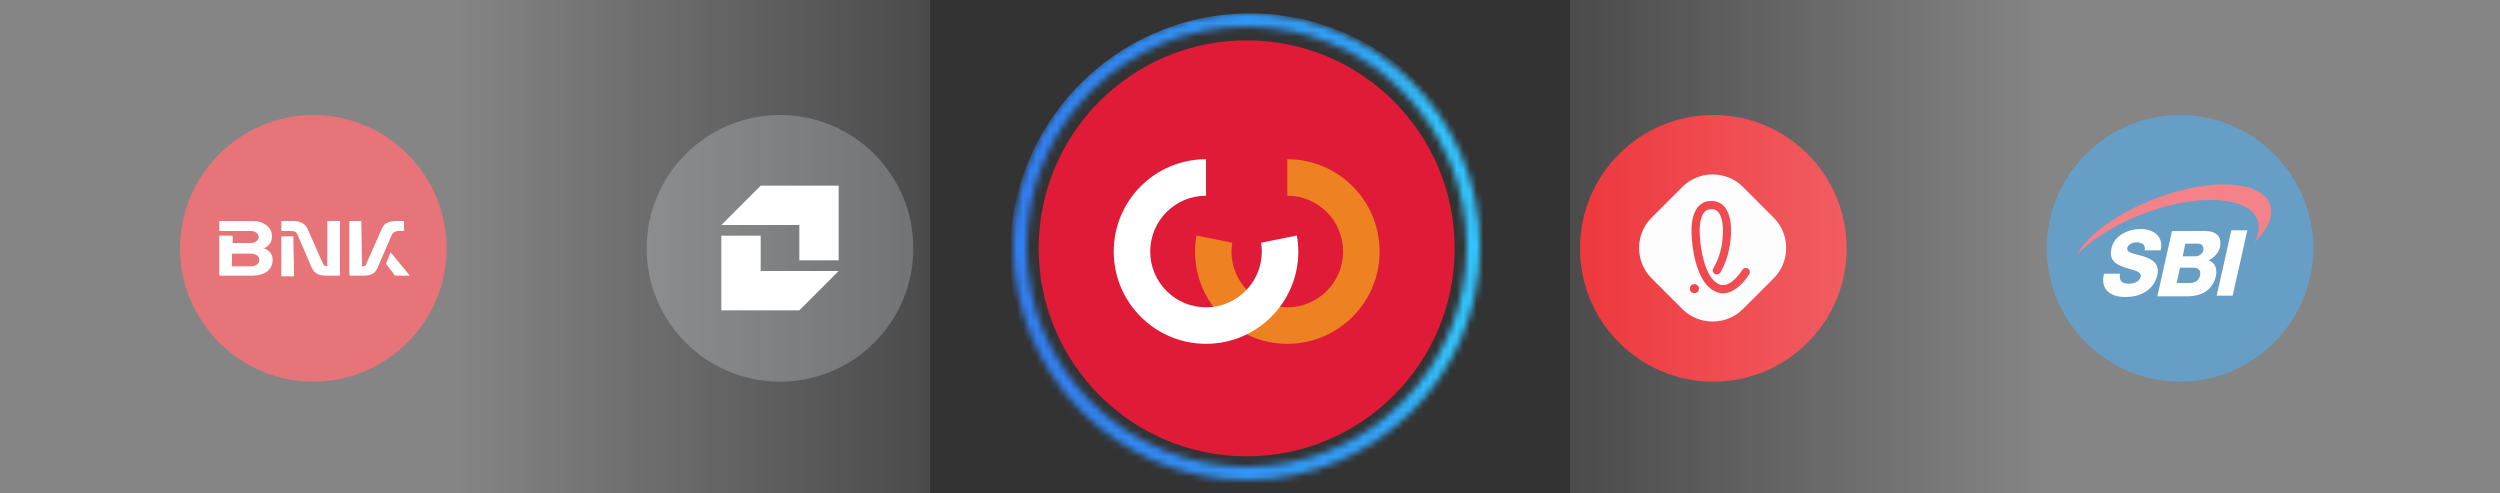 <svg xmlns="http://www.w3.org/2000/svg" viewBox="0 0 375 74" width="375" height="74" preserveAspectRatio="xMidYMid meet" style="width: 100%; height: 100%; transform: translate3d(0px, 0px, 0px);"><rect x="0" y="0" width="375" height="74" fill="#333333" stroke="none"/><defs><clipPath id="__lottie_element_7"><rect width="375" height="74" x="0" y="0"></rect></clipPath><linearGradient id="__lottie_element_11" spreadMethod="pad" gradientUnits="userSpaceOnUse" x1="0" y1="0" x2="100" y2="0"><stop offset="0%" stop-color="rgb(255,255,255)" stop-opacity="0.4"></stop><stop offset="50%" stop-color="rgb(255,255,255)" stop-opacity="0.2"></stop><stop offset="100%" stop-color="rgb(255,255,255)" stop-opacity="0"></stop></linearGradient><linearGradient id="__lottie_element_15" spreadMethod="pad" gradientUnits="userSpaceOnUse" x1="0" y1="0" x2="100" y2="0"><stop offset="0%" stop-color="rgb(255,255,255)" stop-opacity="0.4"></stop><stop offset="50%" stop-color="rgb(255,255,255)" stop-opacity="0.2"></stop><stop offset="100%" stop-color="rgb(255,255,255)" stop-opacity="0"></stop></linearGradient><radialGradient id="__lottie_element_29" spreadMethod="pad" gradientUnits="userSpaceOnUse" cx="-0.182" cy="8.985" r="17.149" fx="-0.182" fy="8.985"><stop offset="0%" stop-color="rgb(255,255,255)"></stop><stop offset="31%" stop-color="rgb(255,255,255)"></stop><stop offset="61%" stop-color="rgb(255,255,255)"></stop><stop offset="67%" stop-color="rgb(173,229,249)"></stop><stop offset="72%" stop-color="rgb(92,203,244)"></stop><stop offset="76%" stop-color="rgb(46,189,237)"></stop><stop offset="80%" stop-color="rgb(0,175,230)"></stop><stop offset="85%" stop-color="rgb(0,154,216)"></stop><stop offset="90%" stop-color="rgb(0,132,203)"></stop><stop offset="95%" stop-color="rgb(0,132,202)"></stop><stop offset="100%" stop-color="rgb(0,131,201)"></stop></radialGradient><radialGradient id="__lottie_element_69" spreadMethod="pad" gradientUnits="userSpaceOnUse" cx="-0.182" cy="8.985" r="17.149" fx="-0.182" fy="8.985"><stop offset="0%" stop-color="rgb(255,255,255)"></stop><stop offset="31%" stop-color="rgb(255,255,255)"></stop><stop offset="61%" stop-color="rgb(255,255,255)"></stop><stop offset="67%" stop-color="rgb(173,229,249)"></stop><stop offset="72%" stop-color="rgb(92,203,244)"></stop><stop offset="76%" stop-color="rgb(46,189,237)"></stop><stop offset="80%" stop-color="rgb(0,175,230)"></stop><stop offset="85%" stop-color="rgb(0,154,216)"></stop><stop offset="90%" stop-color="rgb(0,132,203)"></stop><stop offset="95%" stop-color="rgb(0,132,202)"></stop><stop offset="100%" stop-color="rgb(0,131,201)"></stop></radialGradient><mask id="__lottie_element_73" mask-type="alpha"><g style="display: none;"><g><path stroke-linecap="butt" stroke-linejoin="miter" fill-opacity="0" stroke-miterlimit="4"></path></g></g></mask><linearGradient id="__lottie_element_79" spreadMethod="pad" gradientUnits="userSpaceOnUse"><stop></stop><stop></stop><stop></stop></linearGradient><mask id="__lottie_element_80" mask-type="alpha"><g transform="matrix(1,0,0,1,192.371,42.621)" opacity="1" style="display: none;"><g opacity="1" transform="matrix(1,0,0,1,-5.371,-5.621)"><path stroke-linecap="butt" stroke-linejoin="miter" fill-opacity="0" stroke-miterlimit="4" stroke="rgb(255,255,255)" stroke-opacity="1" stroke-width="2" d=" M0,-34 C18.765,-34 34,-18.765 34,0 C34,18.765 18.765,34 0,34 C-18.765,34 -34,18.765 -34,0 C-34,-18.765 -18.765,-34 0,-34z"></path></g></g></mask><linearGradient id="__lottie_element_86" spreadMethod="pad" gradientUnits="userSpaceOnUse" x1="-29.494" y1="0.194" x2="32.905" y2="-0.117"><stop offset="0%" stop-color="rgb(50,197,255)"></stop><stop offset="20%" stop-color="rgb(49,162,249)"></stop><stop offset="100%" stop-color="rgb(49,128,244)"></stop></linearGradient><mask id="__lottie_element_87" mask-type="alpha"><g transform="matrix(1,0,0,1,192.371,42.621)" opacity="1" style="display: none;"><g opacity="1" transform="matrix(1,0,0,1,-5.371,-5.621)"><path stroke-linecap="butt" stroke-linejoin="miter" fill-opacity="0" stroke-miterlimit="4" stroke="rgb(255,255,255)" stroke-opacity="1" stroke-width="2" d=" M0,-34 C18.765,-34 34,-18.765 34,0 C34,18.765 18.765,34 0,34 C-18.765,34 -34,18.765 -34,0 C-34,-18.765 -18.765,-34 0,-34z"></path></g></g></mask><linearGradient id="__lottie_element_93" spreadMethod="pad" gradientUnits="userSpaceOnUse" x1="-29.494" y1="0.194" x2="32.905" y2="-0.117"><stop offset="0%" stop-color="rgb(50,197,255)"></stop><stop offset="20%" stop-color="rgb(49,162,249)"></stop><stop offset="100%" stop-color="rgb(49,128,244)"></stop></linearGradient><mask id="__lottie_element_94" mask-type="alpha"><g transform="matrix(1,0,0,1,192.371,42.621)" opacity="1" style="display: block;"><g opacity="1" transform="matrix(1,0,0,1,-5.371,-5.621)"><path stroke-linecap="butt" stroke-linejoin="miter" fill-opacity="0" stroke-miterlimit="4" stroke="rgb(255,255,255)" stroke-opacity="1" stroke-width="2" d=" M0,-34 C18.765,-34 34,-18.765 34,0 C34,18.765 18.765,34 0,34 C-18.765,34 -34,18.765 -34,0 C-34,-18.765 -18.765,-34 0,-34z"></path></g></g></mask><linearGradient id="__lottie_element_100" spreadMethod="pad" gradientUnits="userSpaceOnUse" x1="-29.494" y1="0.194" x2="32.905" y2="-0.117"><stop offset="0%" stop-color="rgb(50,197,255)"></stop><stop offset="20%" stop-color="rgb(49,162,249)"></stop><stop offset="100%" stop-color="rgb(49,128,244)"></stop></linearGradient><mask id="__lottie_element_101" mask-type="alpha"><g transform="matrix(1,0,0,1,192.371,42.621)" opacity="1" style="display: none;"><g opacity="1" transform="matrix(1,0,0,1,-5.371,-5.621)"><path stroke-linecap="butt" stroke-linejoin="miter" fill-opacity="0" stroke-miterlimit="4" stroke="rgb(255,255,255)" stroke-opacity="1" stroke-width="2" d=" M0,-34 C18.765,-34 34,-18.765 34,0 C34,18.765 18.765,34 0,34 C-18.765,34 -34,18.765 -34,0 C-34,-18.765 -18.765,-34 0,-34z"></path></g></g></mask><linearGradient id="__lottie_element_107" spreadMethod="pad" gradientUnits="userSpaceOnUse" x1="-29.494" y1="0.194" x2="32.905" y2="-0.117"><stop offset="0%" stop-color="rgb(50,197,255)"></stop><stop offset="20%" stop-color="rgb(49,162,249)"></stop><stop offset="100%" stop-color="rgb(49,128,244)"></stop></linearGradient><mask id="__lottie_element_108" mask-type="alpha"><g transform="matrix(1,0,0,1,192.371,42.621)" opacity="1" style="display: none;"><g opacity="1" transform="matrix(1,0,0,1,-5.371,-5.621)"><path stroke-linecap="butt" stroke-linejoin="miter" fill-opacity="0" stroke-miterlimit="4" stroke="rgb(255,255,255)" stroke-opacity="1" stroke-width="2" d=" M0,-34 C18.765,-34 34,-18.765 34,0 C34,18.765 18.765,34 0,34 C-18.765,34 -34,18.765 -34,0 C-34,-18.765 -18.765,-34 0,-34z"></path></g></g></mask><linearGradient id="__lottie_element_114" spreadMethod="pad" gradientUnits="userSpaceOnUse" x1="-29.494" y1="0.194" x2="32.905" y2="-0.117"><stop offset="0%" stop-color="rgb(50,197,255)"></stop><stop offset="20%" stop-color="rgb(49,162,249)"></stop><stop offset="100%" stop-color="rgb(49,128,244)"></stop></linearGradient><mask id="__lottie_element_115" mask-type="alpha"><g transform="matrix(1,0,0,1,192.371,42.621)" opacity="1" style="display: none;"><g opacity="1" transform="matrix(1,0,0,1,-5.371,-5.621)"><path stroke-linecap="butt" stroke-linejoin="miter" fill-opacity="0" stroke-miterlimit="4" stroke="rgb(255,255,255)" stroke-opacity="1" stroke-width="2" d=" M0,-34 C18.765,-34 34,-18.765 34,0 C34,18.765 18.765,34 0,34 C-18.765,34 -34,18.765 -34,0 C-34,-18.765 -18.765,-34 0,-34z"></path></g></g></mask><linearGradient id="__lottie_element_121" spreadMethod="pad" gradientUnits="userSpaceOnUse" x1="-29.494" y1="0.194" x2="32.905" y2="-0.117"><stop offset="0%" stop-color="rgb(50,197,255)"></stop><stop offset="20%" stop-color="rgb(49,162,249)"></stop><stop offset="100%" stop-color="rgb(49,128,244)"></stop></linearGradient><mask id="__lottie_element_122" mask-type="alpha"><g transform="matrix(1,0,0,1,192.371,42.621)" opacity="1" style="display: none;"><g opacity="1" transform="matrix(1,0,0,1,-5.371,-5.621)"><path stroke-linecap="butt" stroke-linejoin="miter" fill-opacity="0" stroke-miterlimit="4" stroke="rgb(255,255,255)" stroke-opacity="1" stroke-width="2" d=" M0,-34 C18.765,-34 34,-18.765 34,0 C34,18.765 18.765,34 0,34 C-18.765,34 -34,18.765 -34,0 C-34,-18.765 -18.765,-34 0,-34z"></path></g></g></mask><linearGradient id="__lottie_element_128" spreadMethod="pad" gradientUnits="userSpaceOnUse" x1="-29.494" y1="0.194" x2="32.905" y2="-0.117"><stop offset="0%" stop-color="rgb(50,197,255)"></stop><stop offset="20%" stop-color="rgb(49,162,249)"></stop><stop offset="100%" stop-color="rgb(49,128,244)"></stop></linearGradient><mask id="__lottie_element_129" mask-type="alpha"><g transform="matrix(1,0,0,1,192.371,42.621)" opacity="1" style="display: none;"><g opacity="1" transform="matrix(1,0,0,1,-5.371,-5.621)"><path stroke-linecap="butt" stroke-linejoin="miter" fill-opacity="0" stroke-miterlimit="4" stroke="rgb(255,255,255)" stroke-opacity="1" stroke-width="2" d=" M0,-34 C18.765,-34 34,-18.765 34,0 C34,18.765 18.765,34 0,34 C-18.765,34 -34,18.765 -34,0 C-34,-18.765 -18.765,-34 0,-34z"></path></g></g></mask><linearGradient id="__lottie_element_135" spreadMethod="pad" gradientUnits="userSpaceOnUse" x1="-29.494" y1="0.194" x2="32.905" y2="-0.117"><stop offset="0%" stop-color="rgb(50,197,255)"></stop><stop offset="20%" stop-color="rgb(49,162,249)"></stop><stop offset="100%" stop-color="rgb(49,128,244)"></stop></linearGradient><mask id="__lottie_element_136" mask-type="alpha"><g transform="matrix(1,0,0,1,192.371,42.621)" opacity="1" style="display: none;"><g opacity="1" transform="matrix(1,0,0,1,-5.371,-5.621)"><path stroke-linecap="butt" stroke-linejoin="miter" fill-opacity="0" stroke-miterlimit="4" stroke="rgb(255,255,255)" stroke-opacity="1" stroke-width="2" d=" M0,-34 C18.765,-34 34,-18.765 34,0 C34,18.765 18.765,34 0,34 C-18.765,34 -34,18.765 -34,0 C-34,-18.765 -18.765,-34 0,-34z"></path></g></g></mask><linearGradient id="__lottie_element_142" spreadMethod="pad" gradientUnits="userSpaceOnUse" x1="-29.494" y1="0.194" x2="32.905" y2="-0.117"><stop offset="0%" stop-color="rgb(50,197,255)"></stop><stop offset="20%" stop-color="rgb(49,162,249)"></stop><stop offset="100%" stop-color="rgb(49,128,244)"></stop></linearGradient><mask id="__lottie_element_143" mask-type="alpha"><g transform="matrix(1,0,0,1,192.371,42.621)" opacity="1" style="display: none;"><g opacity="1" transform="matrix(1,0,0,1,-5.371,-5.621)"><path stroke-linecap="butt" stroke-linejoin="miter" fill-opacity="0" stroke-miterlimit="4" stroke="rgb(255,255,255)" stroke-opacity="1" stroke-width="2" d=" M0,-34 C18.765,-34 34,-18.765 34,0 C34,18.765 18.765,34 0,34 C-18.765,34 -34,18.765 -34,0 C-34,-18.765 -18.765,-34 0,-34z"></path></g></g></mask><linearGradient id="__lottie_element_149" spreadMethod="pad" gradientUnits="userSpaceOnUse" x1="-29.494" y1="0.194" x2="32.905" y2="-0.117"><stop offset="0%" stop-color="rgb(50,197,255)"></stop><stop offset="20%" stop-color="rgb(49,162,249)"></stop><stop offset="100%" stop-color="rgb(49,128,244)"></stop></linearGradient><mask id="__lottie_element_150" mask-type="alpha"><g transform="matrix(1,0,0,1,192.371,42.621)" opacity="1" style="display: none;"><g opacity="1" transform="matrix(1,0,0,1,-5.371,-5.621)"><path stroke-linecap="butt" stroke-linejoin="miter" fill-opacity="0" stroke-miterlimit="4" stroke="rgb(255,255,255)" stroke-opacity="1" stroke-width="2" d=" M0,-34 C18.765,-34 34,-18.765 34,0 C34,18.765 18.765,34 0,34 C-18.765,34 -34,18.765 -34,0 C-34,-18.765 -18.765,-34 0,-34z"></path></g></g></mask><linearGradient id="__lottie_element_156" spreadMethod="pad" gradientUnits="userSpaceOnUse" x1="-29.494" y1="0.194" x2="32.905" y2="-0.117"><stop offset="0%" stop-color="rgb(50,197,255)"></stop><stop offset="20%" stop-color="rgb(49,162,249)"></stop><stop offset="100%" stop-color="rgb(49,128,244)"></stop></linearGradient><mask id="__lottie_element_157" mask-type="alpha"><g transform="matrix(1,0,0,1,192.371,42.621)" opacity="1" style="display: none;"><g opacity="1" transform="matrix(1,0,0,1,-5.371,-5.621)"><path stroke-linecap="butt" stroke-linejoin="miter" fill-opacity="0" stroke-miterlimit="4" stroke="rgb(255,255,255)" stroke-opacity="1" stroke-width="2" d=" M0,-34 C18.765,-34 34,-18.765 34,0 C34,18.765 18.765,34 0,34 C-18.765,34 -34,18.765 -34,0 C-34,-18.765 -18.765,-34 0,-34z"></path></g></g></mask><linearGradient id="__lottie_element_163" spreadMethod="pad" gradientUnits="userSpaceOnUse" x1="-29.494" y1="0.194" x2="32.905" y2="-0.117"><stop offset="0%" stop-color="rgb(50,197,255)"></stop><stop offset="20%" stop-color="rgb(49,162,249)"></stop><stop offset="100%" stop-color="rgb(49,128,244)"></stop></linearGradient><mask id="__lottie_element_164" mask-type="alpha"><g transform="matrix(1,0,0,1,192.371,42.621)" opacity="1" style="display: none;"><g opacity="1" transform="matrix(1,0,0,1,-5.371,-5.621)"><path stroke-linecap="butt" stroke-linejoin="miter" fill-opacity="0" stroke-miterlimit="4" stroke="rgb(255,255,255)" stroke-opacity="1" stroke-width="2" d=" M0,-34 C18.765,-34 34,-18.765 34,0 C34,18.765 18.765,34 0,34 C-18.765,34 -34,18.765 -34,0 C-34,-18.765 -18.765,-34 0,-34z"></path></g></g></mask><linearGradient id="__lottie_element_170" spreadMethod="pad" gradientUnits="userSpaceOnUse" x1="-29.494" y1="0.194" x2="32.905" y2="-0.117"><stop offset="0%" stop-color="rgb(50,197,255)"></stop><stop offset="20%" stop-color="rgb(49,162,249)"></stop><stop offset="100%" stop-color="rgb(49,128,244)"></stop></linearGradient></defs><g clip-path="url(#__lottie_element_7)"><g mask="url(#__lottie_element_164)" style="display: none;"><g transform="matrix(0.607,-0.794,0.794,0.607,183.19,37.291)" opacity="1"><g opacity="1" transform="matrix(1,0,0,1,2.849,3.247)"><path fill="url(#__lottie_element_170)" fill-opacity="1" d=" M0,-36 C19.868,-36 36,-19.868 36,0 C36,19.868 19.868,36 0,36 C-19.868,36 -36,19.868 -36,0 C-36,-19.868 -19.868,-36 0,-36z"></path></g></g></g><g mask="url(#__lottie_element_157)" style="display: none;"><g transform="matrix(0.603,-0.798,0.798,0.603,183.192,37.315)" opacity="1"><g opacity="1" transform="matrix(1,0,0,1,2.849,3.247)"><path fill="url(#__lottie_element_163)" fill-opacity="1" d=" M0,-36 C19.868,-36 36,-19.868 36,0 C36,19.868 19.868,36 0,36 C-19.868,36 -36,19.868 -36,0 C-36,-19.868 -19.868,-36 0,-36z"></path></g></g></g><g mask="url(#__lottie_element_150)" style="display: none;"><g transform="matrix(0.6,-0.8,0.8,0.6,183.193,37.332)" opacity="1"><g opacity="1" transform="matrix(1,0,0,1,2.849,3.247)"><path fill="url(#__lottie_element_156)" fill-opacity="1" d=" M0,-36 C19.868,-36 36,-19.868 36,0 C36,19.868 19.868,36 0,36 C-19.868,36 -36,19.868 -36,0 C-36,-19.868 -19.868,-36 0,-36z"></path></g></g></g><g mask="url(#__lottie_element_143)" style="display: none;"><g transform="matrix(0.639,-0.769,0.769,0.639,183.182,37.115)" opacity="1"><g opacity="1" transform="matrix(1,0,0,1,2.849,3.247)"><path fill="url(#__lottie_element_149)" fill-opacity="1" d=" M0,-36 C19.868,-36 36,-19.868 36,0 C36,19.868 19.868,36 0,36 C-19.868,36 -36,19.868 -36,0 C-36,-19.868 -19.868,-36 0,-36z"></path></g></g></g><g mask="url(#__lottie_element_136)" style="display: none;"><g transform="matrix(0.637,-0.771,0.771,0.637,183.182,37.126)" opacity="1"><g opacity="1" transform="matrix(1,0,0,1,2.849,3.247)"><path fill="url(#__lottie_element_142)" fill-opacity="1" d=" M0,-36 C19.868,-36 36,-19.868 36,0 C36,19.868 19.868,36 0,36 C-19.868,36 -36,19.868 -36,0 C-36,-19.868 -19.868,-36 0,-36z"></path></g></g></g><g mask="url(#__lottie_element_129)" style="display: none;"><g transform="matrix(0.377,-0.926,0.926,0.377,183.418,38.413)" opacity="1"><g opacity="1" transform="matrix(1,0,0,1,2.849,3.247)"><path fill="url(#__lottie_element_135)" fill-opacity="1" d=" M0,-36 C19.868,-36 36,-19.868 36,0 C36,19.868 19.868,36 0,36 C-19.868,36 -36,19.868 -36,0 C-36,-19.868 -19.868,-36 0,-36z"></path></g></g></g><g mask="url(#__lottie_element_122)" style="display: none;"><g transform="matrix(0.629,-0.777,0.777,0.629,183.184,38.17)" opacity="1"><g opacity="1" transform="matrix(1,0,0,1,2.849,3.247)"><path fill="url(#__lottie_element_128)" fill-opacity="1" d=" M0,-36 C19.868,-36 36,-19.868 36,0 C36,19.868 19.868,36 0,36 C-19.868,36 -36,19.868 -36,0 C-36,-19.868 -19.868,-36 0,-36z"></path></g></g></g><g mask="url(#__lottie_element_115)" style="display: none;"><g transform="matrix(0.624,-0.781,0.781,0.624,183.185,38.199)" opacity="1"><g opacity="1" transform="matrix(1,0,0,1,2.849,3.247)"><path fill="url(#__lottie_element_121)" fill-opacity="1" d=" M0,-36 C19.868,-36 36,-19.868 36,0 C36,19.868 19.868,36 0,36 C-19.868,36 -36,19.868 -36,0 C-36,-19.868 -19.868,-36 0,-36z"></path></g></g></g><g mask="url(#__lottie_element_108)" style="display: none;"><g transform="matrix(0.621,-0.784,0.784,0.621,183.186,38.216)" opacity="1"><g opacity="1" transform="matrix(1,0,0,1,2.849,3.247)"><path fill="url(#__lottie_element_114)" fill-opacity="1" d=" M0,-36 C19.868,-36 36,-19.868 36,0 C36,19.868 19.868,36 0,36 C-19.868,36 -36,19.868 -36,0 C-36,-19.868 -19.868,-36 0,-36z"></path></g></g></g><g mask="url(#__lottie_element_101)" style="display: none;"><g transform="matrix(0.571,-0.821,0.821,0.571,183.208,38.487)" opacity="1"><g opacity="1" transform="matrix(1,0,0,1,2.849,3.247)"><path fill="url(#__lottie_element_107)" fill-opacity="1" d=" M0,-36 C19.868,-36 36,-19.868 36,0 C36,19.868 19.868,36 0,36 C-19.868,36 -36,19.868 -36,0 C-36,-19.868 -19.868,-36 0,-36z"></path></g></g></g><g mask="url(#__lottie_element_94)" style="display: block;"><g transform="matrix(-0.998,0.06,-0.06,-0.998,190.539,41.07)" opacity="1"><g opacity="1" transform="matrix(1,0,0,1,2.849,3.247)"><path fill="url(#__lottie_element_100)" fill-opacity="1" d=" M0,-36 C19.868,-36 36,-19.868 36,0 C36,19.868 19.868,36 0,36 C-19.868,36 -36,19.868 -36,0 C-36,-19.868 -19.868,-36 0,-36z"></path></g></g></g><g mask="url(#__lottie_element_87)" style="display: none;"><g transform="matrix(0.618,-0.786,0.786,0.618,183.187,38.233)" opacity="1"><g opacity="1" transform="matrix(1,0,0,1,2.849,3.247)"><path fill="url(#__lottie_element_93)" fill-opacity="1" d=" M0,-36 C19.868,-36 36,-19.868 36,0 C36,19.868 19.868,36 0,36 C-19.868,36 -36,19.868 -36,0 C-36,-19.868 -19.868,-36 0,-36z"></path></g></g></g><g mask="url(#__lottie_element_80)" style="display: none;"><g transform="matrix(0.613,-0.79,0.79,0.613,183.188,38.262)" opacity="1"><g opacity="1" transform="matrix(1,0,0,1,2.849,3.247)"><path fill="url(#__lottie_element_86)" fill-opacity="1" d=" M0,-36 C19.868,-36 36,-19.868 36,0 C36,19.868 19.868,36 0,36 C-19.868,36 -36,19.868 -36,0 C-36,-19.868 -19.868,-36 0,-36z"></path></g></g></g><g mask="url(#__lottie_element_73)" style="display: none;"><g><g><path fill="url(#__lottie_element_79)"></path></g></g></g><g transform="matrix(1,0,0,1,-533,17.25)" opacity="1" style="display: block;"><g opacity="1" transform="matrix(1,0,0,1,20,20)"><path fill="rgb(0,113,187)" fill-opacity="1" d=" M0,-20 C11.046,-20 20,-11.046 20,0 C20,11.046 11.046,20 0,20 C-11.046,20 -20,11.046 -20,0 C-20,-11.046 -11.046,-20 0,-20z"></path></g><g opacity="1" transform="matrix(1,0,0,1,20.001,20.001)"><path fill="rgb(255,255,255)" fill-opacity="1" d=" M0,-10.669 C5.892,-10.669 10.668,-5.893 10.668,-0.001 C10.668,5.892 5.892,10.669 0,10.669 C-5.892,10.669 -10.668,5.892 -10.668,-0.001 C-10.668,-5.893 -5.892,-10.669 0,-10.669z"></path></g><g opacity="1" transform="matrix(1,0,0,1,20.249,19.978)"><path fill="rgb(0,113,187)" fill-opacity="1" d=" M-6.035,-4.976 C-5.311,-9.178 -0.846,-8.516 -0.846,-8.516 C-0.457,-8.443 -0.484,-8.166 -0.484,-8.166 C-0.475,-7.8 -0.766,-7.855 -0.766,-7.855 C-2.857,-7.778 -3.38,-6.61 -3.38,-6.61 C-4.561,-4.878 -1.844,-2.518 -1.554,-2.274 C-1.554,-2.274 -1.53,-2.254 -1.53,-2.254 C0.32,-0.698 2.734,1.364 2.734,1.364 C6.38,4.249 5.388,6.071 5.388,6.071 C4.538,8.732 1.206,8.6 1.206,8.6 C0.803,8.6 0.723,8.327 0.723,8.327 C0.683,8.094 0.843,8.094 0.843,8.094 C2.694,7.662 2.894,6.811 2.894,6.811 C3.116,5.37 0.602,3.465 0.602,3.465 C-0.685,2.531 -3.058,0.314 -3.058,0.314 C-6.628,-2.474 -6.035,-4.976 -6.035,-4.976z M-7.442,1.981 C-7.442,1.981 -7.04,3.07 -6.397,3.926 C-6.397,3.926 -6.115,4.198 -5.874,3.849 C-5.874,3.849 -5.844,3.803 -5.844,3.803 C-5.727,3.628 -5.299,3.009 -4.989,2.876 C-4.989,2.876 -4.426,2.404 -4.426,3.148 C-4.426,3.265 -4.466,4.393 -4.265,5.288 C-4.265,5.288 -2.978,4.899 -1.811,4.938 C-1.811,4.938 -0.605,5.016 -2.857,6.689 C-2.857,6.689 -3.702,7.154 -0.886,8.011 C-0.886,8.011 -0.283,8.439 -0.967,8.556 C-0.967,8.556 -7.683,9.178 -8.046,2.098 C-8.046,2.098 -8.046,1.787 -7.805,1.747 C-7.805,1.747 -7.603,1.67 -7.442,1.981z M1.359,-7.744 C1.613,-7.928 1.906,-7.754 1.997,-7.691 C1.997,-7.691 2.024,-7.671 2.024,-7.671 C2.747,-7.193 3.962,-7.304 3.962,-7.304 C5.843,-7.34 6.603,-6.881 6.603,-6.881 C7.514,-6.385 7.058,-5.834 7.058,-5.834 C6.755,-5.521 6.051,-5.907 6.051,-5.907 C5.52,-6.182 5.292,-5.87 5.292,-5.87 C4.988,-5.392 5.767,-5.172 5.767,-5.172 C6.869,-4.896 7.134,-4.64 7.134,-4.64 C8.046,-3.739 7.172,-2.894 7.172,-2.894 C6.603,-2.196 5.711,-2.379 5.711,-2.379 C4.874,-2.508 4.608,-3.463 4.608,-3.463 C4.437,-4.051 4.247,-4.29 4.247,-4.29 C3.924,-4.695 3.468,-4.492 3.468,-4.492 C2.727,-4.272 3.487,-2.949 3.487,-2.949 C4.361,-1.553 3.297,-0.983 3.297,-0.983 C1.702,-0.322 1.113,-1.681 1.113,-1.681 C0.524,-3.335 1.626,-4.988 1.626,-4.988 C2.233,-5.705 1.758,-6.623 1.758,-6.623 C1.473,-7.01 1.341,-7.156 1.341,-7.156 C1.119,-7.478 1.28,-7.672 1.339,-7.727 C1.339,-7.727 1.359,-7.744 1.359,-7.744z"></path></g></g><g transform="matrix(1,0,0,1,-463,17.25)" opacity="1" style="display: block;"><g opacity="1" transform="matrix(1,0,0,1,20,20)"><path fill="rgb(204,228,243)" fill-opacity="1" d=" M0,-20 C11.046,-20 20,-11.046 20,0 C20,11.046 11.046,20 0,20 C-11.046,20 -20,11.046 -20,0 C-20,-11.046 -11.046,-20 0,-20z"></path></g><g opacity="1" transform="matrix(1,0,0,1,19.87,19.87)"><path fill="url(#__lottie_element_69)" fill-opacity="1" d=" M0,-11.671 C6.445,-11.671 11.67,-6.446 11.67,-0.001 C11.67,6.444 6.445,11.671 0,11.671 C-6.445,11.671 -11.67,6.444 -11.67,-0.001 C-11.67,-6.446 -6.445,-11.671 0,-11.671z"></path></g><g opacity="1" transform="matrix(1,0,0,1,19.87,23.25)"><path fill="rgb(255,255,255)" fill-opacity="1" d=" M0.001,-5.025 C5.221,-5.025 9.59,-2.105 10.688,1.383 C10.069,2.759 9.192,3.994 8.118,5.025 C6.115,4.31 3.221,3.861 0.001,3.861 C-3.217,3.862 -6.112,4.31 -8.118,5.025 C-9.192,3.994 -10.071,2.759 -10.689,1.382 C-9.59,-2.104 -5.222,-5.025 0.001,-5.025z"></path></g><g opacity="1" transform="matrix(1,0,0,1,19.869,27.149)"><path fill="rgb(0,131,200)" fill-opacity="1" d=" M-0.002,-4.391 C-3.969,-4.391 -7.649,-3.716 -10.688,-2.574 C-8.866,1.532 -4.768,4.391 0,4.391 C4.765,4.391 8.863,1.53 10.688,-2.574 C7.65,-3.716 3.964,-4.391 -0.002,-4.391z"></path></g></g><g transform="matrix(1,0,0,1,-393,17.25)" opacity="1" style="display: block;"><g opacity="1" transform="matrix(1,0,0,1,20,20)"><path fill="rgb(0,123,108)" fill-opacity="1" d=" M0,-20 C11.046,-20 20,-11.046 20,0 C20,11.046 11.046,20 0,20 C-11.046,20 -20,11.046 -20,0 C-20,-11.046 -11.046,-20 0,-20z"></path></g><g opacity="1" transform="matrix(1,0,0,1,19.556,25.605)"><path fill="rgb(255,255,255)" fill-opacity="1" d=" M4.307,-2.559 C4.249,-2.898 4.159,-3.225 4.022,-3.529 C3.593,-4.455 2.997,-5.231 2.101,-5.753 C0.71,-6.566 -0.972,-6.56 -2.349,-5.725 C-2.972,-5.349 -3.485,-4.807 -3.816,-4.156 C-3.927,-3.935 -4.018,-3.703 -4.092,-3.467 C-4.455,-2.314 -4.442,-0.763 -3.788,0.29 C-3.574,0.633 -3.266,0.925 -2.889,1.072 C-2.512,1.217 -2.065,1.204 -1.725,0.982 C-1.286,0.7 -1.209,0.158 -1.29,-0.322 C-1.393,-0.933 -1.471,-1.538 -1.247,-2.137 C-1.174,-2.329 -1.072,-2.513 -0.925,-2.656 C-0.835,-2.741 -0.73,-2.811 -0.617,-2.865 C-0.38,-2.981 -0.109,-3.033 0.151,-2.99 C0.608,-2.915 0.98,-2.564 1.184,-2.148 C1.386,-1.734 1.44,-1.264 1.463,-0.803 C1.558,1.207 1.078,3.288 0.566,5.217 C0.514,5.417 0.459,5.615 0.403,5.812 C0.358,5.964 0.282,6.16 0.377,6.309 C0.42,6.372 0.486,6.417 0.557,6.445 C0.855,6.566 1.098,6.383 1.297,6.182 C2.476,4.997 3.231,3.468 3.747,1.896 C3.94,1.31 4.106,0.712 4.217,0.103 C4.369,-0.73 4.455,-1.682 4.307,-2.559z"></path></g><g opacity="1" transform="matrix(1,0,0,1,20.031,16.127)"><path fill="rgb(255,255,255)" fill-opacity="1" d=" M12.266,-2.368 C12.266,-2.669 12,-2.868 11.712,-2.859 C11.421,-2.847 11.152,-2.7 10.884,-2.596 C5.702,-0.627 -0.142,-0.254 -5.603,-1.04 C-6.538,-1.175 -7.484,-1.363 -8.424,-1.51 C-9.01,-1.601 -9.592,-1.735 -10.185,-1.779 C-10.69,-1.818 -11.32,-1.834 -11.728,-1.484 C-12.266,-1.018 -12.228,-0.137 -11.922,0.447 C-11.556,1.146 -10.914,1.668 -10.245,2.068 C-9.596,2.454 -8.821,2.868 -8.047,2.82 C-5.961,2.686 -3.879,2.484 -1.804,2.215 C1.733,1.755 5.443,1.321 8.765,-0.051 C9.852,-0.5 10.923,-1.059 11.854,-1.783 C12.024,-1.911 12.266,-2.123 12.266,-2.368z"></path></g><g opacity="1" transform="matrix(1,0,0,1,19.473,11.958)"><path fill="rgb(255,255,255)" fill-opacity="1" d=" M-2.038,0.025 C-2.038,1.15 -1.125,2.064 0.001,2.064 C1.126,2.064 2.038,1.15 2.038,0.025 C2.038,-0.142 2,-0.31 1.928,-0.462 C1.754,-0.833 1.557,-1.014 1.577,-1.456 C1.603,-2.057 0.836,-2.064 0.421,-2.064 C-0.029,-2.064 -0.507,-2.001 -0.913,-1.796 C-1.237,-1.632 -1.517,-1.382 -1.714,-1.077 C-1.917,-0.765 -2.029,-0.394 -2.038,-0.021 C-2.039,-0.004 -2.038,0.009 -2.038,0.025z"></path></g></g><g transform="matrix(1,0,0,1,-323.248,16.944)" opacity="1" style="display: block;"><g opacity="1" transform="matrix(1,0,0,1,20.25,20.25)"><path fill="rgb(215,232,238)" fill-opacity="1" d=" M20,0 C20,11.046 11.046,20 0,20 C-11.046,20 -20,11.046 -20,0 C-20,-11.046 -11.046,-20 0,-20 C11.046,-20 20,-11.046 20,0z"></path></g><g opacity="1" transform="matrix(1,0,0,1,20.647,16.374)"><path fill="rgb(0,113,240)" fill-opacity="1" d=" M1.049,-9.452 C2.197,-9.448 3.177,-8.603 3.311,-7.467 C3.417,-6.563 3.097,-5.813 2.344,-5.298 C1.321,-4.598 0.273,-3.934 -0.764,-3.255 C-1.381,-2.851 -1.998,-2.448 -2.615,-2.046 C-2.683,-2.002 -2.651,-1.982 -2.605,-1.952 C-1.898,-1.489 -1.191,-1.025 -0.484,-0.562 C0.12,-0.166 0.725,0.229 1.329,0.624 C2.846,1.616 4.362,2.611 5.881,3.598 C6.713,4.139 7.265,4.881 7.497,5.844 C7.743,6.864 7.565,7.819 6.999,8.702 C6.854,8.93 6.702,9.154 6.557,9.383 C6.515,9.449 6.481,9.454 6.415,9.411 C5.632,8.896 4.846,8.384 4.062,7.87 C2.487,6.84 0.913,5.809 -0.661,4.779 C-1.733,4.078 -2.803,3.376 -3.876,2.678 C-4.493,2.277 -5.104,1.864 -5.729,1.475 C-6.186,1.189 -6.596,0.848 -6.925,0.417 C-7.298,-0.07 -7.53,-0.619 -7.626,-1.223 C-7.742,-1.941 -7.712,-2.652 -7.475,-3.344 C-7.305,-3.844 -7.03,-4.285 -6.671,-4.671 C-6.325,-5.045 -5.923,-5.35 -5.494,-5.624 C-4.826,-6.053 -4.166,-6.492 -3.501,-6.926 C-2.401,-7.646 -1.302,-8.367 -0.201,-9.085 C0.178,-9.331 0.596,-9.454 1.049,-9.452z"></path></g><g opacity="1" transform="matrix(1,0,0,1,20.275,25.71)"><path fill="rgb(0,213,0)" fill-opacity="1" d=" M5.801,6.63 C5.198,6.632 4.78,6.506 4.396,6.255 C2.584,5.071 0.772,3.889 -1.04,2.706 C-1.04,2.706 -3.779,0.919 -3.779,0.919 C-4.577,0.399 -5.372,-0.122 -6.171,-0.641 C-6.944,-1.141 -7.474,-1.833 -7.771,-2.699 C-7.946,-3.211 -7.999,-3.74 -7.954,-4.281 C-7.897,-4.963 -7.658,-5.579 -7.283,-6.145 C-7.192,-6.284 -7.096,-6.421 -7.008,-6.562 C-6.968,-6.626 -6.936,-6.632 -6.872,-6.59 C-6.301,-6.213 -5.728,-5.837 -5.156,-5.462 C-3.794,-4.569 -2.432,-3.678 -1.07,-2.785 C-0.083,-2.139 0.905,-1.492 1.891,-0.846 C3.241,0.039 4.591,0.922 5.941,1.807 C6.306,2.047 6.684,2.272 7.033,2.533 C7.549,2.92 7.842,3.444 7.921,4.083 C8,4.716 7.827,5.285 7.432,5.777 C6.98,6.34 6.378,6.615 5.801,6.63z"></path></g><g opacity="1" transform="matrix(1,0,0,1,15.438,30.152)"><path fill="rgb(0,113,240)" fill-opacity="1" d=" M-3.189,0.161 C-3.182,-0.621 -2.962,-1.168 -2.514,-1.61 C-1.73,-2.386 -0.547,-2.496 0.372,-1.886 C1.289,-1.276 2.204,-0.662 3.12,-0.049 C3.203,0.007 3.203,0.014 3.122,0.067 C2.191,0.69 1.265,1.316 0.331,1.932 C-0.522,2.496 -1.666,2.39 -2.43,1.71 C-2.893,1.298 -3.203,0.625 -3.189,0.161z"></path></g><g opacity="1" transform="matrix(1,0,0,1,24.582,14.24)"><path fill="rgb(0,213,0)" fill-opacity="1" d=" M0.909,2.374 C0.413,2.379 -0.01,2.241 -0.396,1.983 C-1.305,1.376 -2.213,0.768 -3.122,0.16 C-3.221,0.094 -3.221,0.094 -3.118,0.026 C-2.213,-0.581 -1.307,-1.187 -0.4,-1.793 C0.485,-2.385 1.603,-2.314 2.404,-1.611 C2.864,-1.207 3.127,-0.694 3.163,-0.084 C3.222,0.915 2.789,1.653 1.919,2.133 C1.599,2.309 1.247,2.385 0.909,2.374z"></path></g></g><g transform="matrix(1,0,0,1,-253,17.25)" opacity="1" style="display: block;"><g opacity="1" transform="matrix(1,0,0,1,20,20)"><path fill="rgb(0,112,186)" fill-opacity="1" d=" M0,20 C11,20 20,11 20,0 C20,-11 11,-20 0,-20 C-11,-20 -20,-11 -20,0 C-20,11 -11,20 0,20z"></path></g><g opacity="1" transform="matrix(1,0,0,1,19.8,19.9)"><path fill="rgb(255,255,255)" fill-opacity="1" d=" M4.2,-7.9 C4.2,-7.9 6.1,-7.9 6.1,-7.9 C6.8,-7.8 7,-7.4 6.8,-6.8 C6.3,-5.7 5.8,-4.6 5.4,-3.4 C5.2,-2.8 4.9,-2.2 4.7,-1.6 C5.5,-2 6.2,-2.4 6.9,-2.7 C7.7,-3.1 8.5,-3.2 9.4,-3.2 C11,-3.2 11.5,-2.2 11.3,-0.9 C11.1,1.2 10.3,3.1 9.6,5 C9.4,5.5 9.2,6 9.1,6.5 C9,7 9,7.4 9.5,7.8 C9.5,7.8 7.3,7.8 7.3,7.8 C6.3,7.7 6,7.1 6.3,6.2 C6.8,5 7.3,3.9 7.7,2.7 C8,1.9 8.2,1.1 8.3,0.3 C8.4,-0.6 7.9,-0.9 7.1,-0.7 C5.9,-0.3 5,0.5 4.2,1.5 C2.9,3 2,4.7 1.4,6.6 C1.2,7.1 1.4,7.5 1.8,7.9 C1.8,7.9 -0.5,7.9 -0.5,7.9 C-1.2,7.8 -1.4,7.5 -1.5,6.5 C-2.3,7.2 -3.2,7.7 -4.2,7.9 C-7.2,8.4 -9.2,8 -11.3,5.4 C-11.4,5.3 -11.5,5 -11.4,4.8 C-10.9,3.7 -10.4,2.5 -9.9,1.4 C-9.9,1.3 -9.8,1.3 -9.7,1.2 C-9.6,1.8 -9.6,2.3 -9.5,2.8 C-9.1,4.8 -7.6,6 -5.5,6.1 C-2.9,6.2 -1.1,4.8 0.1,2.8 C0.8,1.6 1.3,0.3 1.8,-0.9 C2.5,-2.5 3.2,-4.2 4,-5.9 C4.2,-6.5 4.3,-7 3.8,-7.6 C3.9,-7.9 4.1,-7.9 4.2,-7.9z M0.3,-8 C0.7,-7.9 1.1,-7.7 1.5,-7.5 C1.7,-7.4 1.8,-7.2 1.7,-7 C1.4,-6.5 1.2,-5.9 0.9,-5.4 C0.7,-5.7 0.7,-6 0.3,-6.3 C-1.1,-7.4 -3.6,-7.2 -4.6,-5.5 C-5,-4.8 -5,-4.1 -4.4,-3.5 C-3.8,-2.9 -3.1,-2.4 -2.4,-1.9 C-1.5,-1.1 -0.9,-0.1 -1,1.1 C-1,1.8 -1.3,2.4 -1.8,3 C-2.4,3.7 -3.1,4.2 -3.9,4.7 C-3.7,4.2 -3.4,3.8 -3.2,3.4 C-2.9,2.4 -3.3,1.5 -4,0.9 C-4.7,0.3 -5.4,-0.3 -6.2,-0.8 C-8,-2 -8.6,-4.7 -6.7,-6.5 C-5.7,-7.5 -4.2,-8.2 -2.7,-8.3 C-2.1,-8.4 -0.7,-8.3 0.3,-8z"></path></g></g><g transform="matrix(1,0,0,1,-183,17.25)" opacity="1" style="display: block;"><g opacity="1" transform="matrix(1,0,0,1,20,20)"><path fill="rgb(36,47,149)" fill-opacity="1" d=" M0,20 C11,20 20,11 20,0 C20,-11 11,-20 0,-20 C-11,-20 -20,-11 -20,0 C-20,11 -11,20 0,20z"></path></g><g opacity="1" transform="matrix(1,0,0,1,19,20.2)"><path fill="rgb(255,255,255)" fill-opacity="1" d=" M-6.1,-3.4 C-4.8,-3.4 -3.7,-2.9 -2.9,-1.8 C-2.9,-1.8 -3.9,-0.6 -3.9,-0.6 C-4.5,-1.3 -5.3,-1.6 -6.1,-1.6 C-6.9,-1.6 -7.6,-1.3 -8.1,-0.8 C-8.7,-0.2 -9,0.5 -9,1.4 C-9,2.3 -8.7,3 -8.2,3.5 C-7.7,4.1 -7,4.3 -6.2,4.3 C-5.4,4.3 -4.6,4 -4,3.3 C-4,3.3 -3,4.5 -3,4.5 C-3.9,5.5 -5,6.1 -6.2,6.1 C-7.5,6.1 -8.7,5.7 -9.5,4.9 C-10.5,4 -10.9,2.8 -10.9,1.4 C-10.9,-0.1 -10.4,-1.2 -9.5,-2.1 C-8.5,-3 -7.4,-3.4 -6.1,-3.4z M5.3,-6.1 C5.3,-6.1 5.3,-3.2 5.3,-3.2 C5.3,-3.2 7.2,-3.2 7.2,-3.2 C7.2,-3.2 7.2,-1.5 7.2,-1.5 C7.2,-1.5 5.3,-1.5 5.3,-1.5 C5.3,-1.5 5.3,3.4 5.3,3.4 C5.3,4.1 5.6,4.4 6.2,4.4 C6.6,4.4 7.1,4.3 7.6,3.9 C7.6,3.9 7.7,3.9 7.7,3.9 C7.7,3.9 7.7,4 7.7,4 C7.7,4 7.3,5.6 7.3,5.6 C6.9,5.9 6.3,6 5.6,6 C5,6 4.5,5.8 4.1,5.3 C3.7,4.9 3.5,4.3 3.5,3.6 C3.5,3.6 3.5,-1.5 3.5,-1.5 C3.5,-1.5 1.9,-1.5 1.9,-1.5 C1.9,-1.5 1.9,-3.2 1.9,-3.2 C1.9,-3.2 3.5,-3.2 3.5,-3.2 C3.5,-3.2 3.5,-5.1 3.5,-5.1 C3.5,-5.1 5.3,-6.1 5.3,-6.1z M0.1,-3.2 M0.1,5.9 C0.1,5.9 -1.8,5.9 -1.8,5.9 C-1.8,5.9 -1.8,-3.2 -1.8,-3.2 C-1.8,-3.2 0.1,-3.2 0.1,-3.2 C0.1,-3.2 0.1,5.9 0.1,5.9z M10.9,-3.2 M10.9,5.9 C10.9,5.9 9,5.9 9,5.9 C9,5.9 9,-3.2 9,-3.2 C9,-3.2 10.9,-3.2 10.9,-3.2 C10.9,-3.2 10.9,5.9 10.9,5.9z"></path></g><g opacity="1" transform="matrix(1,0,0,1,23.5,13.55)"><path fill="rgb(231,61,68)" fill-opacity="1" d=" M-5.3,1.95 C-3.8,0.45 -2.1,-0.35 0,-0.35 C2.099,-0.35 3.9,0.45 5.3,1.95 C5.3,1.95 7.5,1.95 7.5,1.95 C7.5,1.95 7.4,1.85 7.4,1.85 C6.599,0.65 5.5,-0.25 4.099,-0.95 C2.8,-1.65 1.4,-1.95 0,-1.95 C-1.401,-1.95 -2.8,-1.65 -4.1,-0.95 C-5.4,-0.25 -6.5,0.65 -7.4,1.85 C-7.4,1.85 -7.5,1.95 -7.5,1.95 C-7.5,1.95 -5.3,1.95 -5.3,1.95z"></path></g></g><g transform="matrix(1,0,0,1,-113,17.25)" opacity="1" style="display: block;"><g opacity="1" transform="matrix(1,0,0,1,20,20)"><path fill="rgb(248,179,15)" fill-opacity="1" d=" M0,-20 C11.046,-20 20,-11.046 20,0 C20,11.046 11.046,20 0,20 C-11.046,20 -20,11.046 -20,0 C-20,-11.046 -11.046,-20 0,-20z"></path></g><g opacity="1" transform="matrix(1,0,0,1,20,20.188)"><path fill="rgb(255,255,255)" fill-opacity="1" d=" M8.79,-10.054 C8.79,-10.054 8.79,-5.749 8.79,-5.749 C8.79,-5.749 5.729,-4.461 5.729,-4.461 C5.729,-4.461 5.794,-4.405 5.794,-4.405 C7.713,-2.726 8.812,-0.301 8.812,2.243 C8.812,7.103 4.857,11.058 -0.001,11.058 C-4.86,11.058 -8.812,7.103 -8.812,2.243 C-8.812,-0.304 -7.711,-2.727 -5.792,-4.405 C-5.792,-4.405 -5.727,-4.461 -5.727,-4.461 C-5.727,-4.461 -8.786,-5.749 -8.786,-5.749 C-8.786,-5.749 -8.786,-10.054 -8.786,-10.054 C-8.786,-10.054 -3.469,-7.787 -3.469,-7.787 C-3.469,-7.787 -0.921,-2.951 -0.566,-2.278 C-0.566,-2.278 -0.525,-2.204 -0.525,-2.204 C-2.783,-1.932 -4.477,-0.037 -4.477,2.243 C-4.477,4.71 -2.47,6.723 -0.001,6.723 C2.467,6.723 4.475,4.71 4.475,2.243 C4.475,-0.037 2.78,-1.932 0.523,-2.204 C0.587,-2.328 3.469,-7.787 3.469,-7.787 C3.469,-7.787 8.79,-10.054 8.79,-10.054z M3.958,-11.058 C3.958,-11.058 -0.001,-3.535 -0.001,-3.535 C-0.001,-3.535 -3.956,-11.058 -3.956,-11.058 C-3.956,-11.058 -0.001,-9.069 -0.001,-9.069 C-0.001,-9.069 3.958,-11.058 3.958,-11.058z"></path></g></g><g transform="matrix(1,0,0,1,-43,17.25)" opacity="1" style="display: block;"><g opacity="1" transform="matrix(1,0,0,1,20,20)"><path fill="rgb(105,97,84)" fill-opacity="1" d=" M0,-20 C11.046,-20 20,-11.046 20,0 C20,11.046 11.046,20 0,20 C-11.046,20 -20,11.046 -20,0 C-20,-11.046 -11.046,-20 0,-20z"></path></g><g opacity="1" transform="matrix(1,0,0,1,19.565,20.293)"><path fill="rgb(255,197,44)" fill-opacity="1" d=" M11.988,0.24 C11.988,0.24 11.773,0.104 11.773,0.104 C11.043,-0.626 10.025,-0.943 8.665,-0.864 C7.533,-0.793 6.634,-0.345 5.947,0.073 C5.947,0.063 5.947,0.053 5.947,0.042 C5.947,-0.313 5.988,-0.697 6.027,-1.071 C6.067,-1.45 6.107,-1.837 6.107,-2.202 C6.107,-2.575 6.065,-2.929 5.936,-3.231 C5.904,-3.31 5.833,-3.356 5.743,-3.356 C5.377,-3.347 4.661,-3.097 4.488,-2.945 C4.488,-2.945 4.393,-2.739 4.393,-2.739 C4.386,-2.334 4.3,-1.202 4.21,-1.064 C4.213,-1.07 4.161,-0.928 4.161,-0.928 C4.008,0.689 4.004,2.109 4.146,3.328 C4.163,3.449 4.397,3.634 4.579,3.7 C4.776,3.774 5.399,3.607 5.758,3.471 C5.755,3.472 5.893,3.45 5.893,3.45 C6.008,3.438 6.074,3.343 6.068,3.214 C6.067,3.211 6.076,2.863 6.076,2.863 C6.336,1.809 7.384,0.554 8.624,0.365 C9.325,0.254 9.879,0.432 10.316,0.91 C10.376,0.995 10.503,1.753 10.04,2.623 C9.696,3.269 9.009,3.811 8.104,4.152 C7.248,4.476 6.303,4.609 5.139,4.567 C5.092,4.535 4.051,3.831 4.051,3.831 C3.129,3.183 1.982,2.376 0.941,1.982 C0.76,1.913 0.43,1.64 0.234,1.478 C0.234,1.478 0.126,1.39 0.126,1.39 C-0.473,0.908 -1.614,0.149 -2.531,-0.463 C-2.531,-0.463 -2.945,-0.74 -3.025,-0.793 C-3.024,-0.828 -3.021,-0.897 -3.021,-0.897 C-2.995,-0.926 -2.421,-1.271 -2.421,-1.271 C-1.614,-1.743 -1.242,-1.974 -1.163,-2.093 C-1.179,-2.075 -1.055,-2.157 -1.055,-2.157 C-1.049,-2.16 0.943,-3.287 0.943,-3.287 C2.861,-4.343 5.035,-5.538 6.176,-6.72 C6.177,-6.722 6.232,-6.9 6.232,-6.9 C6.232,-6.9 6.258,-7.061 6.258,-7.061 C6.333,-7.314 6.338,-7.508 6.275,-7.733 C6.258,-7.797 6.199,-7.871 6.12,-7.885 C5.229,-7.973 4.078,-7.439 3.031,-6.458 C2.796,-6.236 2.596,-6.128 2.387,-6.014 C2.387,-6.014 2.228,-5.925 2.228,-5.925 C1.074,-5.269 -1.527,-3.656 -2.887,-2.785 C-2.797,-4.249 -2.525,-6.329 -2.193,-8.065 C-2.193,-8.065 -2.23,-8.272 -2.23,-8.272 C-2.235,-8.279 -2.37,-8.534 -2.37,-8.534 C-2.37,-8.534 -2.477,-8.722 -2.477,-8.722 C-2.477,-8.722 -2.508,-8.731 -2.508,-8.731 C-2.779,-8.868 -3,-8.812 -3.163,-8.769 C-3.162,-8.769 -3.437,-8.67 -3.437,-8.67 C-3.437,-8.67 -3.798,-8.539 -3.798,-8.539 C-3.869,-8.524 -3.92,-8.481 -3.949,-8.411 C-4.597,-6.841 -5.14,-4.258 -5.268,-2.191 C-6.568,-3.017 -7.768,-3.611 -8.355,-3.898 C-8.355,-3.898 -8.372,-3.906 -8.372,-3.906 C-8.372,-3.906 -8.443,-3.922 -8.443,-3.922 C-8.653,-3.949 -8.912,-4.105 -9.161,-4.256 C-9.186,-4.271 -9.654,-4.575 -9.654,-4.575 C-9.654,-4.575 -10.41,-5.059 -10.41,-5.059 C-10.403,-5.054 -10.607,-5.104 -10.607,-5.104 C-10.932,-5.049 -11.554,-4.63 -11.74,-4.345 C-11.765,-4.308 -11.773,-4.266 -11.773,-4.224 C-11.773,-4.165 -11.756,-4.104 -11.74,-4.046 C-11.74,-4.046 -11.706,-3.892 -11.706,-3.892 C-11.706,-3.892 -11.671,-3.799 -11.671,-3.799 C-11.309,-3.428 -10.396,-2.81 -9.501,-2.329 C-9.501,-2.329 -8.464,-1.779 -8.464,-1.779 C-8.464,-1.779 -6.876,-0.912 -6.876,-0.912 C-6.875,-0.905 -6.605,-0.697 -6.605,-0.697 C-6.604,-0.697 -6.417,-0.589 -6.417,-0.589 C-6.417,-0.589 -6.397,-0.577 -6.385,-0.568 C-6.808,-0.285 -9.271,1.361 -9.271,1.361 C-9.271,1.361 -10.792,2.366 -10.792,2.366 C-10.935,2.465 -11.536,2.734 -11.667,2.787 C-11.997,2.92 -12.244,3.126 -12.348,3.35 C-12.348,3.35 -12.389,3.438 -12.389,3.438 C-12.389,3.438 -12.348,3.495 -12.348,3.495 C-12.348,3.495 -12.232,3.583 -12.232,3.583 C-12.237,3.583 -12.076,3.686 -12.076,3.686 C-12.076,3.686 -11.908,3.8 -11.908,3.8 C-11.905,3.802 -11.751,3.824 -11.751,3.824 C-11.485,3.835 -11.088,3.683 -10.348,3.36 C-9.67,3.058 -7.826,1.946 -7.038,1.471 C-7.038,1.471 -6.701,1.269 -6.701,1.269 C-6.562,1.28 -6.408,1.162 -6.273,1.059 C-6.114,0.933 -5.768,0.722 -5.559,0.63 C-5.553,0.627 -5.433,0.561 -5.322,0.499 C-5.323,0.534 -5.324,0.589 -5.324,0.589 C-5.289,3.001 -5.15,4.754 -4.887,6.106 C-4.887,6.106 -4.882,6.13 -4.882,6.13 C-4.882,6.13 -4.855,6.184 -4.855,6.184 C-4.725,6.376 -4.578,6.948 -4.449,7.451 C-4.449,7.451 -4.146,8.457 -4.146,8.457 C-4.14,8.469 -4.061,8.552 -4.061,8.552 C-3.89,8.667 -3.368,8.868 -3.018,8.827 C-3.018,8.827 -2.932,8.817 -2.932,8.817 C-2.932,8.817 -2.876,8.695 -2.876,8.695 C-2.847,8.543 -2.837,8.396 -2.837,8.234 C-2.837,8.049 -2.851,7.846 -2.867,7.598 C-2.867,7.598 -2.891,7.235 -2.891,7.235 C-3.001,5.551 -3.111,3.118 -3.111,1.502 C-3.111,1.457 -3.112,1.417 -3.111,1.373 C-2.826,1.554 -1.574,2.342 -1.574,2.342 C0.556,3.724 3.773,5.812 5.717,6.364 C5.818,6.394 5.926,6.369 6.001,6.299 C6.004,6.295 6.301,6.107 6.301,6.107 C6.301,6.107 6.354,6.084 6.354,6.084 C6.467,6.032 6.543,5.843 6.555,5.638 C8.194,5.556 10.479,4.925 11.702,3.388 C12.175,2.791 12.389,2.062 12.389,1.436 C12.389,0.925 12.246,0.483 11.988,0.24z"></path></g></g><g transform="matrix(1,0,0,1,27,17.25)" opacity="1" style="display: block;"><g opacity="1" transform="matrix(1,0,0,1,20,20)"><path fill="rgb(213,24,31)" fill-opacity="1" d=" M0,20 C11,20 20,11 20,0 C20,-11 11,-20 0,-20 C-11,-20 -20,-11 -20,0 C-20,11 -11,20 0,20z"></path></g><g opacity="1" transform="matrix(1,0,0,1,20.15,20.05)"><path fill="rgb(255,255,255)" fill-opacity="1" d=" M7.05,-4.15 C7.15,-4.15 7.15,-4.15 7.05,-4.15 C7.05,-4.15 7.15,2.65 7.15,2.65 C7.55,2.65 7.75,2.55 7.85,2.15 C7.85,2.15 10.15,-3.05 10.15,-3.05 C10.55,-3.85 11.15,-4.15 12.35,-4.15 C12.35,-4.15 13.35,-4.15 13.35,-4.15 C13.35,-4.15 13.45,-4.15 13.45,-4.05 C13.45,-4.05 13.45,-2.75 13.45,-2.75 C13.45,-2.75 13.45,-2.65 13.35,-2.65 C13.35,-2.65 12.65,-2.65 12.65,-2.65 C12.15,-2.65 11.85,-2.45 11.65,-2.15 C11.65,-2.15 9.45,2.95 9.45,2.95 C9.05,3.75 8.55,4.05 7.35,4.05 C7.35,4.05 5.45,4.05 5.45,4.05 C5.35,4.05 5.25,3.95 5.25,3.95 C5.25,3.95 5.25,-4.05 5.25,-4.05 C5.25,-4.05 5.25,-4.15 5.35,-4.15 C5.35,-4.15 7.05,-4.15 7.05,-4.15z M11.45,0.55 C11.45,0.55 11.45,0.55 11.45,0.55 C11.45,0.55 14.25,3.95 14.25,3.95 C14.25,3.95 14.25,4.05 14.25,4.05 C14.25,4.05 12.25,4.05 12.25,4.05 C12.15,4.05 12.05,4.05 11.95,3.851 C11.95,3.851 10.75,2.25 10.75,2.25 C10.75,2.25 11.45,0.55 11.45,0.55z M-3.15,-1.85 C-3.15,-1.85 -3.05,-1.85 -3.15,-1.85 C-3.15,-1.85 -3.05,4.05 -3.05,4.05 C-3.05,4.05 -3.05,4.15 -3.15,4.15 C-3.15,4.15 -4.85,4.15 -4.85,4.15 C-4.85,4.15 -4.95,4.15 -4.95,4.05 C-4.95,4.05 -4.95,-1.75 -4.95,-1.75 C-4.95,-1.75 -4.95,-1.85 -4.85,-1.85 C-4.85,-1.85 -3.15,-1.85 -3.15,-1.85z M-3.25,-4.15 C-2.05,-4.15 -1.45,-3.75 -1.05,-3.05 C-1.05,-3.05 1.25,2.15 1.25,2.15 C1.35,2.45 1.55,2.65 1.95,2.65 C1.95,2.65 1.95,-4.05 1.95,-4.05 C1.95,-4.05 1.95,-4.15 2.05,-4.15 C2.05,-4.15 3.75,-4.15 3.75,-4.15 C3.75,-4.15 3.85,-4.15 3.85,-4.05 C3.85,-4.05 3.85,3.95 3.85,3.95 C3.85,4.05 3.75,4.05 3.65,4.05 C3.65,4.05 1.75,4.05 1.75,4.05 C0.55,4.05 0.05,3.65 -0.35,2.95 C-0.35,2.95 -2.55,-2.15 -2.55,-2.15 C-2.75,-2.55 -2.95,-2.65 -3.55,-2.65 C-3.55,-2.65 -4.85,-2.65 -4.85,-2.65 C-4.85,-2.65 -4.95,-2.65 -4.95,-2.75 C-4.95,-2.75 -4.95,-4.05 -4.95,-4.05 C-4.95,-4.05 -4.95,-4.15 -4.85,-4.15 C-4.85,-4.15 -3.25,-4.15 -3.25,-4.15z M-9.25,-4.15 C-7.65,-4.15 -6.35,-3.25 -6.35,-1.85 C-6.35,-0.85 -6.95,-0.35 -7.55,-0.05 C-6.75,0.25 -6.25,0.85 -6.25,1.65 C-6.25,3.25 -7.55,4.05 -9.35,4.05 C-9.35,4.05 -14.15,4.05 -14.15,4.05 C-14.15,4.05 -14.25,4.05 -14.25,3.95 C-14.25,3.95 -14.25,-1.85 -14.25,-1.85 C-14.25,-1.85 -14.25,-1.95 -14.15,-1.95 C-14.15,-1.95 -12.35,-1.95 -12.35,-1.95 C-12.35,-1.95 -12.25,-1.95 -12.25,-1.85 C-12.25,-1.85 -12.25,-0.85 -12.25,-0.85 C-12.25,-0.85 -9.55,-0.85 -9.55,-0.85 C-8.85,-0.85 -8.35,-1.25 -8.35,-1.75 C-8.35,-2.25 -8.85,-2.65 -9.55,-2.65 C-9.55,-2.65 -14.15,-2.65 -14.15,-2.65 C-14.15,-2.65 -14.25,-2.65 -14.25,-2.75 C-14.25,-2.75 -14.25,-4.05 -14.25,-4.05 C-14.25,-4.05 -14.25,-4.15 -14.15,-4.15 C-14.15,-4.15 -9.25,-4.15 -9.25,-4.15z M-9.55,0.75 C-9.55,0.75 -12.35,0.75 -12.35,0.75 C-12.35,0.75 -12.35,2.65 -12.35,2.65 C-12.35,2.65 -9.55,2.65 -9.55,2.65 C-8.75,2.65 -8.25,2.25 -8.25,1.65 C-8.25,1.15 -8.75,0.75 -9.55,0.75z"></path></g></g><g transform="matrix(1,0,0,1,97,17.25)" opacity="1" style="display: block;"><g opacity="1" transform="matrix(1,0,0,1,20,20)"><path fill="rgb(94,95,97)" fill-opacity="1" d=" M0,-20 C11.046,-20 20,-11.046 20,0 C20,11.046 11.046,20 0,20 C-11.046,20 -20,11.046 -20,0 C-20,-11.046 -11.046,-20 0,-20z"></path></g><g opacity="1" transform="matrix(1,0,0,1,20,19.95)"><path fill="rgb(255,255,255)" fill-opacity="1" d=" M-2.9,-1.85 C-2.9,-1.85 -2.9,3.45 -2.9,3.45 C-2.9,3.45 8.8,3.45 8.8,3.45 C8.8,3.45 2.901,9.35 2.901,9.35 C2.901,9.35 -8.8,9.35 -8.8,9.35 C-8.8,9.35 -8.8,-1.85 -8.8,-1.85 C-8.8,-1.85 -2.9,-1.85 -2.9,-1.85z M8.8,-9.25 C8.8,-9.25 8.8,1.85 8.8,1.85 C8.8,1.85 2.901,1.85 2.901,1.85 C2.901,1.85 2.901,-3.45 2.901,-3.45 C2.901,-3.45 -8.8,-3.45 -8.8,-3.45 C-8.8,-3.45 -2.9,-9.35 -2.9,-9.35 C-2.9,-9.35 8.8,-9.35 8.8,-9.35 C8.8,-9.35 8.8,-9.25 8.8,-9.25z"></path></g></g><g transform="matrix(1.56,0,0,1.56,155.41,5.66)" opacity="1" style="display: block;"><g opacity="1" transform="matrix(1,0,0,1,20.25,20.25)"><path fill="rgb(223,27,55)" fill-opacity="1" d=" M20,0 C20,11.046 11.046,20 0,20 C-11.046,20 -20,11.046 -20,0 C-20,-11.046 -11.046,-20 0,-20 C11.046,-20 20,-11.046 20,0z"></path></g><g opacity="1" transform="matrix(1,0,0,1,24.158,20.556)"><path fill="rgb(238,129,33)" fill-opacity="1" d=" M0,8.875 C-4.902,8.875 -8.875,4.901 -8.875,0 C-8.875,-0.526 -8.821,-1.039 -8.733,-1.539 C-8.733,-1.539 -5.298,-0.847 -5.298,-0.847 C-5.298,-0.847 -5.293,-0.84 -5.293,-0.84 C-5.336,-0.566 -5.366,-0.287 -5.366,0 C-5.366,2.963 -2.963,5.365 0,5.365 C2.963,5.365 5.365,2.963 5.365,0 C5.365,-2.963 2.963,-5.366 0,-5.366 C0,-5.366 0,-8.875 0,-8.875 C4.901,-8.875 8.875,-4.902 8.875,0 C8.875,4.901 4.901,8.875 0,8.875z"></path></g><g opacity="1" transform="matrix(1,0,0,1,16.342,20.556)"><path fill="rgb(255,255,255)" fill-opacity="1" d=" M0,8.875 C4.901,8.875 8.875,4.901 8.875,0 C8.875,-0.526 8.821,-1.039 8.733,-1.539 C8.733,-1.539 5.297,-0.847 5.297,-0.847 C5.297,-0.847 5.292,-0.84 5.292,-0.84 C5.336,-0.566 5.365,-0.287 5.365,0 C5.365,2.963 2.963,5.365 0,5.365 C-2.963,5.365 -5.365,2.963 -5.365,0 C-5.365,-2.963 -2.963,-5.366 0,-5.366 C0,-5.366 0,-8.875 0,-8.875 C-4.902,-8.875 -8.875,-4.902 -8.875,0 C-8.875,4.901 -4.902,8.875 0,8.875z"></path></g></g><g transform="matrix(1,0,0,1,237,17.25)" opacity="1" style="display: block;"><g opacity="1" transform="matrix(1,0,0,1,20,20)"><path fill="rgb(235,29,35)" fill-opacity="1" d=" M0,20 C11.046,20 20,11.046 20,0 C20,-11.046 11.046,-20 0,-20 C-11.046,-20 -20,-11.046 -20,0 C-20,11.046 -11.046,20 0,20z"></path></g><g opacity="1" transform="matrix(1,0,0,1,19.895,19.948)"><path fill="rgb(253,253,253)" fill-opacity="1" d=" M4.544,9.16 C2.045,11.659 -2.044,11.659 -4.543,9.16 C-4.543,9.16 -9.16,4.544 -9.16,4.544 C-11.66,2.045 -11.66,-2.045 -9.161,-4.544 C-9.161,-4.544 -4.543,-9.161 -4.543,-9.161 C-2.044,-11.66 2.045,-11.66 4.544,-9.161 C4.544,-9.161 9.16,-4.544 9.16,-4.544 C11.659,-2.045 11.659,2.045 9.16,4.544 C9.16,4.544 4.544,9.16 4.544,9.16z"></path></g><g opacity="1" transform="matrix(1,0,0,1,21.104,19.822)"><path fill="rgb(235,29,35)" fill-opacity="1" d=" M-1.462,-5.695 C-1.837,-5.695 -2.137,-5.578 -2.379,-5.337 C-2.903,-4.816 -3.178,-3.741 -3.153,-2.312 C-3.124,-0.549 -2.704,2.909 -1.318,4.689 C-1.093,4.977 -0.851,5.207 -0.599,5.374 C-0.356,5.535 -0.081,5.693 0.347,5.693 C0.462,5.693 0.587,5.681 0.717,5.658 C1.512,5.468 2.508,4.582 3.248,3.404 C3.361,3.224 3.556,3.118 3.767,3.118 C3.882,3.118 3.994,3.15 4.092,3.212 C4.23,3.299 4.327,3.435 4.363,3.596 C4.399,3.755 4.372,3.919 4.285,4.057 C3.349,5.546 2.111,6.592 0.977,6.854 C0.974,6.856 0.961,6.858 0.949,6.861 C0.741,6.899 0.536,6.919 0.342,6.919 C-0.39,6.919 -0.906,6.639 -1.274,6.396 C-1.638,6.156 -1.977,5.834 -2.284,5.441 C-4.235,2.934 -4.369,-1.764 -4.378,-2.292 C-4.399,-3.542 -4.219,-5.236 -3.242,-6.206 C-2.766,-6.678 -2.169,-6.919 -1.467,-6.919 C-1.467,-6.919 -1.354,-6.919 -1.354,-6.919 C-0.65,-6.919 -0.052,-6.678 0.424,-6.206 C1.4,-5.236 1.581,-3.542 1.559,-2.292 C1.537,-0.988 1.299,1.536 -0.052,3.799 C-0.162,3.982 -0.364,4.096 -0.579,4.096 C-0.689,4.096 -0.797,4.065 -0.892,4.01 C-1.181,3.837 -1.276,3.461 -1.104,3.171 C-0.158,1.587 0.299,-0.155 0.335,-2.312 C0.359,-3.742 0.085,-4.817 -0.439,-5.337 C-0.682,-5.578 -0.981,-5.695 -1.355,-5.695 C-1.355,-5.695 -1.462,-5.695 -1.462,-5.695z"></path></g><g opacity="1" transform="matrix(1,0,0,1,17.162,26.038)"><path fill="rgb(235,29,35)" fill-opacity="1" d=" M-0.005,0.691 C-0.372,0.691 -0.672,0.404 -0.686,0.038 C-0.694,-0.145 -0.63,-0.319 -0.506,-0.454 C-0.383,-0.587 -0.215,-0.666 -0.032,-0.673 C0.343,-0.691 0.662,-0.396 0.678,-0.019 C0.694,0.357 0.4,0.675 0.024,0.691 C0.024,0.691 -0.005,0.691 -0.005,0.691z"></path></g></g><g transform="matrix(1,0,0,1,307,17.25)" opacity="1" style="display: block;"><g opacity="1" transform="matrix(1,0,0,1,20,20)"><path fill="rgb(0,93,159)" fill-opacity="1" d=" M0,20 C11,20 20,11 20,0 C20,-11 11,-20 0,-20 C-11,-20 -20,-11 -20,0 C-20,11 -11,20 0,20z"></path></g><g opacity="1" transform="matrix(1,0,0,1,19.05,22.2)"><path fill="rgb(255,255,255)" fill-opacity="1" d=" M-4.95,-5.1 C-3.15,-5.1 -1.45,-4.1 -1.95,-1.9 C-1.95,-1.9 -4.35,-1.9 -4.35,-1.9 C-4.15,-2.8 -4.849,-3.1 -5.549,-3.1 C-6.049,-3.1 -6.75,-2.9 -6.95,-2.3 C-7.15,-1.5 -5.849,-1.4 -4.549,-1 C-3.249,-0.6 -2.05,0.1 -2.45,1.8 C-3.05,4.3 -5.249,5.1 -7.249,5.1 C-9.349,5.1 -11.05,4.1 -10.45,1.6 C-10.45,1.6 -8.049,1.6 -8.049,1.6 C-8.249,2.8 -7.65,3.1 -6.65,3.1 C-5.95,3.1 -5.15,2.8 -4.95,2.1 C-4.75,1.201 -6.049,1.1 -7.249,0.701 C-8.449,0.3 -9.75,-0.299 -9.35,-2.1 C-8.95,-4.2 -6.75,-5.1 -4.95,-5.1z M11.049,-4.9 C11.049,-4.9 8.85,4.9 8.85,4.9 C8.85,4.9 6.451,4.9 6.451,4.9 C6.451,4.9 8.65,-4.9 8.65,-4.9 C8.65,-4.9 11.049,-4.9 11.049,-4.9z M6.951,-2.4 C6.751,-1.5 6.05,-0.799 5.251,-0.4 C6.151,-0.1 6.549,0.8 6.35,1.9 C5.85,4.201 4.049,5 2.049,5 C2.049,5 -2.45,5 -2.45,5 C-2.45,5 -0.249,-4.8 -0.249,-4.8 C-0.249,-4.8 4.049,-4.8 4.049,-4.8 C5.75,-4.9 7.351,-4.5 6.951,-2.4z M2.85,0.701 C2.85,0.701 0.951,0.701 0.951,0.701 C0.951,0.701 0.451,3 0.451,3 C0.451,3 2.35,3 2.35,3 C3.15,3 3.751,2.701 3.951,1.9 C4.151,1 3.65,0.701 2.85,0.701z M3.65,-2.9 C3.65,-2.9 1.751,-2.9 1.751,-2.9 C1.751,-2.9 1.35,-1 1.35,-1 C1.35,-1 3.251,-1 3.251,-1 C3.651,-1 4.251,-1.2 4.451,-1.9 C4.55,-2.6 4.15,-2.9 3.65,-2.9z"></path></g><g opacity="1" transform="matrix(1,0,0,1,19.3,15.2)"><path fill="rgb(236,47,58)" fill-opacity="1" d=" M14.2,-1.8 C12.9,-5.4 5.2,-5.8 -2.9,-2.7 C-8.7,-0.5 -13.2,2.8 -14.8,5.8 C-12.6,3.5 -9,1.2 -4.8,-0.4 C3.3,-3.5 11,-3 12.3,0.5 C12.7,1.5 12.5,2.7 11.9,3.9 C13.9,1.9 14.8,-0.1 14.2,-1.8z"></path></g></g><g transform="matrix(1,0,0,1,377,17.25)" opacity="1" style="display: block;"><g opacity="1" transform="matrix(1,0,0,1,20,20)"><path fill="rgb(0,113,187)" fill-opacity="1" d=" M0,-20 C11.046,-20 20,-11.046 20,0 C20,11.046 11.046,20 0,20 C-11.046,20 -20,11.046 -20,0 C-20,-11.046 -11.046,-20 0,-20z"></path></g><g opacity="1" transform="matrix(1,0,0,1,20.001,20.001)"><path fill="rgb(255,255,255)" fill-opacity="1" d=" M0,-10.669 C5.892,-10.669 10.668,-5.893 10.668,-0.001 C10.668,5.892 5.892,10.669 0,10.669 C-5.892,10.669 -10.668,5.892 -10.668,-0.001 C-10.668,-5.893 -5.892,-10.669 0,-10.669z"></path></g><g opacity="1" transform="matrix(1,0,0,1,20.249,19.978)"><path fill="rgb(0,113,187)" fill-opacity="1" d=" M-6.035,-4.976 C-5.311,-9.178 -0.846,-8.516 -0.846,-8.516 C-0.457,-8.443 -0.484,-8.166 -0.484,-8.166 C-0.475,-7.8 -0.766,-7.855 -0.766,-7.855 C-2.857,-7.778 -3.38,-6.61 -3.38,-6.61 C-4.561,-4.878 -1.844,-2.518 -1.554,-2.274 C-1.554,-2.274 -1.53,-2.254 -1.53,-2.254 C0.32,-0.698 2.734,1.364 2.734,1.364 C6.38,4.249 5.388,6.071 5.388,6.071 C4.538,8.732 1.206,8.6 1.206,8.6 C0.803,8.6 0.723,8.327 0.723,8.327 C0.683,8.094 0.843,8.094 0.843,8.094 C2.694,7.662 2.894,6.811 2.894,6.811 C3.116,5.37 0.602,3.465 0.602,3.465 C-0.685,2.531 -3.058,0.314 -3.058,0.314 C-6.628,-2.474 -6.035,-4.976 -6.035,-4.976z M-7.442,1.981 C-7.442,1.981 -7.04,3.07 -6.397,3.926 C-6.397,3.926 -6.115,4.198 -5.874,3.849 C-5.874,3.849 -5.844,3.803 -5.844,3.803 C-5.727,3.628 -5.299,3.009 -4.989,2.876 C-4.989,2.876 -4.426,2.404 -4.426,3.148 C-4.426,3.265 -4.466,4.393 -4.265,5.288 C-4.265,5.288 -2.978,4.899 -1.811,4.938 C-1.811,4.938 -0.605,5.016 -2.857,6.689 C-2.857,6.689 -3.702,7.154 -0.886,8.011 C-0.886,8.011 -0.283,8.439 -0.967,8.556 C-0.967,8.556 -7.683,9.178 -8.046,2.098 C-8.046,2.098 -8.046,1.787 -7.805,1.747 C-7.805,1.747 -7.603,1.67 -7.442,1.981z M1.359,-7.744 C1.613,-7.928 1.906,-7.754 1.997,-7.691 C1.997,-7.691 2.024,-7.671 2.024,-7.671 C2.747,-7.193 3.962,-7.304 3.962,-7.304 C5.843,-7.34 6.603,-6.881 6.603,-6.881 C7.514,-6.385 7.058,-5.834 7.058,-5.834 C6.755,-5.521 6.051,-5.907 6.051,-5.907 C5.52,-6.182 5.292,-5.87 5.292,-5.87 C4.988,-5.392 5.767,-5.172 5.767,-5.172 C6.869,-4.896 7.134,-4.64 7.134,-4.64 C8.046,-3.739 7.172,-2.894 7.172,-2.894 C6.603,-2.196 5.711,-2.379 5.711,-2.379 C4.874,-2.508 4.608,-3.463 4.608,-3.463 C4.437,-4.051 4.247,-4.29 4.247,-4.29 C3.924,-4.695 3.468,-4.492 3.468,-4.492 C2.727,-4.272 3.487,-2.949 3.487,-2.949 C4.361,-1.553 3.297,-0.983 3.297,-0.983 C1.702,-0.322 1.113,-1.681 1.113,-1.681 C0.524,-3.335 1.626,-4.988 1.626,-4.988 C2.233,-5.705 1.758,-6.623 1.758,-6.623 C1.473,-7.01 1.341,-7.156 1.341,-7.156 C1.119,-7.478 1.28,-7.672 1.339,-7.727 C1.339,-7.727 1.359,-7.744 1.359,-7.744z"></path></g></g><g transform="matrix(1,0,0,1,447,17.25)" opacity="1" style="display: block;"><g opacity="1" transform="matrix(1,0,0,1,20,20)"><path fill="rgb(204,228,243)" fill-opacity="1" d=" M0,-20 C11.046,-20 20,-11.046 20,0 C20,11.046 11.046,20 0,20 C-11.046,20 -20,11.046 -20,0 C-20,-11.046 -11.046,-20 0,-20z"></path></g><g opacity="1" transform="matrix(1,0,0,1,19.87,19.87)"><path fill="url(#__lottie_element_29)" fill-opacity="1" d=" M0,-11.671 C6.445,-11.671 11.67,-6.446 11.67,-0.001 C11.67,6.444 6.445,11.671 0,11.671 C-6.445,11.671 -11.67,6.444 -11.67,-0.001 C-11.67,-6.446 -6.445,-11.671 0,-11.671z"></path></g><g opacity="1" transform="matrix(1,0,0,1,19.87,23.25)"><path fill="rgb(255,255,255)" fill-opacity="1" d=" M0.001,-5.025 C5.221,-5.025 9.59,-2.105 10.688,1.383 C10.069,2.759 9.192,3.994 8.118,5.025 C6.115,4.31 3.221,3.861 0.001,3.861 C-3.217,3.862 -6.112,4.31 -8.118,5.025 C-9.192,3.994 -10.071,2.759 -10.689,1.382 C-9.59,-2.104 -5.222,-5.025 0.001,-5.025z"></path></g><g opacity="1" transform="matrix(1,0,0,1,19.869,27.149)"><path fill="rgb(0,131,200)" fill-opacity="1" d=" M-0.002,-4.391 C-3.969,-4.391 -7.649,-3.716 -10.688,-2.574 C-8.866,1.532 -4.768,4.391 0,4.391 C4.765,4.391 8.863,1.53 10.688,-2.574 C7.65,-3.716 3.964,-4.391 -0.002,-4.391z"></path></g></g><g transform="matrix(1,0,0,1,-743.25,17)" opacity="1" style="display: block;"><g opacity="1" transform="matrix(1,0,0,1,20.25,20.25)"><path fill="rgb(223,27,55)" fill-opacity="1" d=" M20,0 C20,11.046 11.046,20 0,20 C-11.046,20 -20,11.046 -20,0 C-20,-11.046 -11.046,-20 0,-20 C11.046,-20 20,-11.046 20,0z"></path></g><g opacity="1" transform="matrix(1,0,0,1,24.158,20.556)"><path fill="rgb(238,129,33)" fill-opacity="1" d=" M0,8.875 C-4.902,8.875 -8.875,4.901 -8.875,0 C-8.875,-0.526 -8.821,-1.039 -8.733,-1.539 C-8.733,-1.539 -5.298,-0.847 -5.298,-0.847 C-5.298,-0.847 -5.293,-0.84 -5.293,-0.84 C-5.336,-0.566 -5.366,-0.287 -5.366,0 C-5.366,2.963 -2.963,5.365 0,5.365 C2.963,5.365 5.365,2.963 5.365,0 C5.365,-2.963 2.963,-5.366 0,-5.366 C0,-5.366 0,-8.875 0,-8.875 C4.901,-8.875 8.875,-4.902 8.875,0 C8.875,4.901 4.901,8.875 0,8.875z"></path></g><g opacity="1" transform="matrix(1,0,0,1,16.342,20.556)"><path fill="rgb(255,255,255)" fill-opacity="1" d=" M0,8.875 C4.901,8.875 8.875,4.901 8.875,0 C8.875,-0.526 8.821,-1.039 8.733,-1.539 C8.733,-1.539 5.297,-0.847 5.297,-0.847 C5.297,-0.847 5.292,-0.84 5.292,-0.84 C5.336,-0.566 5.365,-0.287 5.365,0 C5.365,2.963 2.963,5.365 0,5.365 C-2.963,5.365 -5.365,2.963 -5.365,0 C-5.365,-2.963 -2.963,-5.366 0,-5.366 C0,-5.366 0,-8.875 0,-8.875 C-4.902,-8.875 -8.875,-4.902 -8.875,0 C-8.875,4.901 -4.902,8.875 0,8.875z"></path></g></g><g transform="matrix(1,0,0,1,-673,17.25)" opacity="1" style="display: block;"><g opacity="1" transform="matrix(1,0,0,1,20,20)"><path fill="rgb(235,29,35)" fill-opacity="1" d=" M0,20 C11.046,20 20,11.046 20,0 C20,-11.046 11.046,-20 0,-20 C-11.046,-20 -20,-11.046 -20,0 C-20,11.046 -11.046,20 0,20z"></path></g><g opacity="1" transform="matrix(1,0,0,1,19.895,19.948)"><path fill="rgb(253,253,253)" fill-opacity="1" d=" M4.544,9.16 C2.045,11.659 -2.044,11.659 -4.543,9.16 C-4.543,9.16 -9.16,4.544 -9.16,4.544 C-11.66,2.045 -11.66,-2.045 -9.161,-4.544 C-9.161,-4.544 -4.543,-9.161 -4.543,-9.161 C-2.044,-11.66 2.045,-11.66 4.544,-9.161 C4.544,-9.161 9.16,-4.544 9.16,-4.544 C11.659,-2.045 11.659,2.045 9.16,4.544 C9.16,4.544 4.544,9.16 4.544,9.16z"></path></g><g opacity="1" transform="matrix(1,0,0,1,21.104,19.822)"><path fill="rgb(235,29,35)" fill-opacity="1" d=" M-1.462,-5.695 C-1.837,-5.695 -2.137,-5.578 -2.379,-5.337 C-2.903,-4.816 -3.178,-3.741 -3.153,-2.312 C-3.124,-0.549 -2.704,2.909 -1.318,4.689 C-1.093,4.977 -0.851,5.207 -0.599,5.374 C-0.356,5.535 -0.081,5.693 0.347,5.693 C0.462,5.693 0.587,5.681 0.717,5.658 C1.512,5.468 2.508,4.582 3.248,3.404 C3.361,3.224 3.556,3.118 3.767,3.118 C3.882,3.118 3.994,3.15 4.092,3.212 C4.23,3.299 4.327,3.435 4.363,3.596 C4.399,3.755 4.372,3.919 4.285,4.057 C3.349,5.546 2.111,6.592 0.977,6.854 C0.974,6.856 0.961,6.858 0.949,6.861 C0.741,6.899 0.536,6.919 0.342,6.919 C-0.39,6.919 -0.906,6.639 -1.274,6.396 C-1.638,6.156 -1.977,5.834 -2.284,5.441 C-4.235,2.934 -4.369,-1.764 -4.378,-2.292 C-4.399,-3.542 -4.219,-5.236 -3.242,-6.206 C-2.766,-6.678 -2.169,-6.919 -1.467,-6.919 C-1.467,-6.919 -1.354,-6.919 -1.354,-6.919 C-0.65,-6.919 -0.052,-6.678 0.424,-6.206 C1.4,-5.236 1.581,-3.542 1.559,-2.292 C1.537,-0.988 1.299,1.536 -0.052,3.799 C-0.162,3.982 -0.364,4.096 -0.579,4.096 C-0.689,4.096 -0.797,4.065 -0.892,4.01 C-1.181,3.837 -1.276,3.461 -1.104,3.171 C-0.158,1.587 0.299,-0.155 0.335,-2.312 C0.359,-3.742 0.085,-4.817 -0.439,-5.337 C-0.682,-5.578 -0.981,-5.695 -1.355,-5.695 C-1.355,-5.695 -1.462,-5.695 -1.462,-5.695z"></path></g><g opacity="1" transform="matrix(1,0,0,1,17.162,26.038)"><path fill="rgb(235,29,35)" fill-opacity="1" d=" M-0.005,0.691 C-0.372,0.691 -0.672,0.404 -0.686,0.038 C-0.694,-0.145 -0.63,-0.319 -0.506,-0.454 C-0.383,-0.587 -0.215,-0.666 -0.032,-0.673 C0.343,-0.691 0.662,-0.396 0.678,-0.019 C0.694,0.357 0.4,0.675 0.024,0.691 C0.024,0.691 -0.005,0.691 -0.005,0.691z"></path></g></g><g transform="matrix(1,0,0,1,-603,17.25)" opacity="1" style="display: block;"><g opacity="1" transform="matrix(1,0,0,1,20,20)"><path fill="rgb(0,93,159)" fill-opacity="1" d=" M0,20 C11,20 20,11 20,0 C20,-11 11,-20 0,-20 C-11,-20 -20,-11 -20,0 C-20,11 -11,20 0,20z"></path></g><g opacity="1" transform="matrix(1,0,0,1,19.05,22.2)"><path fill="rgb(255,255,255)" fill-opacity="1" d=" M-4.95,-5.1 C-3.15,-5.1 -1.45,-4.1 -1.95,-1.9 C-1.95,-1.9 -4.35,-1.9 -4.35,-1.9 C-4.15,-2.8 -4.849,-3.1 -5.549,-3.1 C-6.049,-3.1 -6.75,-2.9 -6.95,-2.3 C-7.15,-1.5 -5.849,-1.4 -4.549,-1 C-3.249,-0.6 -2.05,0.1 -2.45,1.8 C-3.05,4.3 -5.249,5.1 -7.249,5.1 C-9.349,5.1 -11.05,4.1 -10.45,1.6 C-10.45,1.6 -8.049,1.6 -8.049,1.6 C-8.249,2.8 -7.65,3.1 -6.65,3.1 C-5.95,3.1 -5.15,2.8 -4.95,2.1 C-4.75,1.201 -6.049,1.1 -7.249,0.701 C-8.449,0.3 -9.75,-0.299 -9.35,-2.1 C-8.95,-4.2 -6.75,-5.1 -4.95,-5.1z M11.049,-4.9 C11.049,-4.9 8.85,4.9 8.85,4.9 C8.85,4.9 6.451,4.9 6.451,4.9 C6.451,4.9 8.65,-4.9 8.65,-4.9 C8.65,-4.9 11.049,-4.9 11.049,-4.9z M6.951,-2.4 C6.751,-1.5 6.05,-0.799 5.251,-0.4 C6.151,-0.1 6.549,0.8 6.35,1.9 C5.85,4.201 4.049,5 2.049,5 C2.049,5 -2.45,5 -2.45,5 C-2.45,5 -0.249,-4.8 -0.249,-4.8 C-0.249,-4.8 4.049,-4.8 4.049,-4.8 C5.75,-4.9 7.351,-4.5 6.951,-2.4z M2.85,0.701 C2.85,0.701 0.951,0.701 0.951,0.701 C0.951,0.701 0.451,3 0.451,3 C0.451,3 2.35,3 2.35,3 C3.15,3 3.751,2.701 3.951,1.9 C4.151,1 3.65,0.701 2.85,0.701z M3.65,-2.9 C3.65,-2.9 1.751,-2.9 1.751,-2.9 C1.751,-2.9 1.35,-1 1.35,-1 C1.35,-1 3.251,-1 3.251,-1 C3.651,-1 4.251,-1.2 4.451,-1.9 C4.55,-2.6 4.15,-2.9 3.65,-2.9z"></path></g><g opacity="1" transform="matrix(1,0,0,1,19.3,15.2)"><path fill="rgb(236,47,58)" fill-opacity="1" d=" M14.2,-1.8 C12.9,-5.4 5.2,-5.8 -2.9,-2.7 C-8.7,-0.5 -13.2,2.8 -14.8,5.8 C-12.6,3.5 -9,1.2 -4.8,-0.4 C3.3,-3.5 11,-3 12.3,0.5 C12.7,1.5 12.5,2.7 11.9,3.9 C13.9,1.9 14.8,-0.1 14.2,-1.8z"></path></g></g><g transform="matrix(1,0,0,1,187.5,37)" opacity="1" style="display: block;"><g opacity="1" transform="matrix(1,0,0,1,-118.99,-0.322)"><path fill="url(#__lottie_element_15)" fill-opacity="1" d=" M71.01,-38.178 C71.01,-38.178 71.01,38.178 71.01,38.178 C71.01,38.178 -71.01,38.178 -71.01,38.178 C-71.01,38.178 -71.01,-38.178 -71.01,-38.178 C-71.01,-38.178 71.01,-38.178 71.01,-38.178z"></path></g></g><g transform="matrix(-1,0,0,-1,187.5,37)" opacity="1" style="display: block;"><g opacity="1" transform="matrix(1,0,0,1,-118.99,-0.322)"><path fill="url(#__lottie_element_11)" fill-opacity="1" d=" M71.01,-38.178 C71.01,-38.178 71.01,38.178 71.01,38.178 C71.01,38.178 -71.01,38.178 -71.01,38.178 C-71.01,38.178 -71.01,-38.178 -71.01,-38.178 C-71.01,-38.178 71.01,-38.178 71.01,-38.178z"></path></g></g></g></svg>